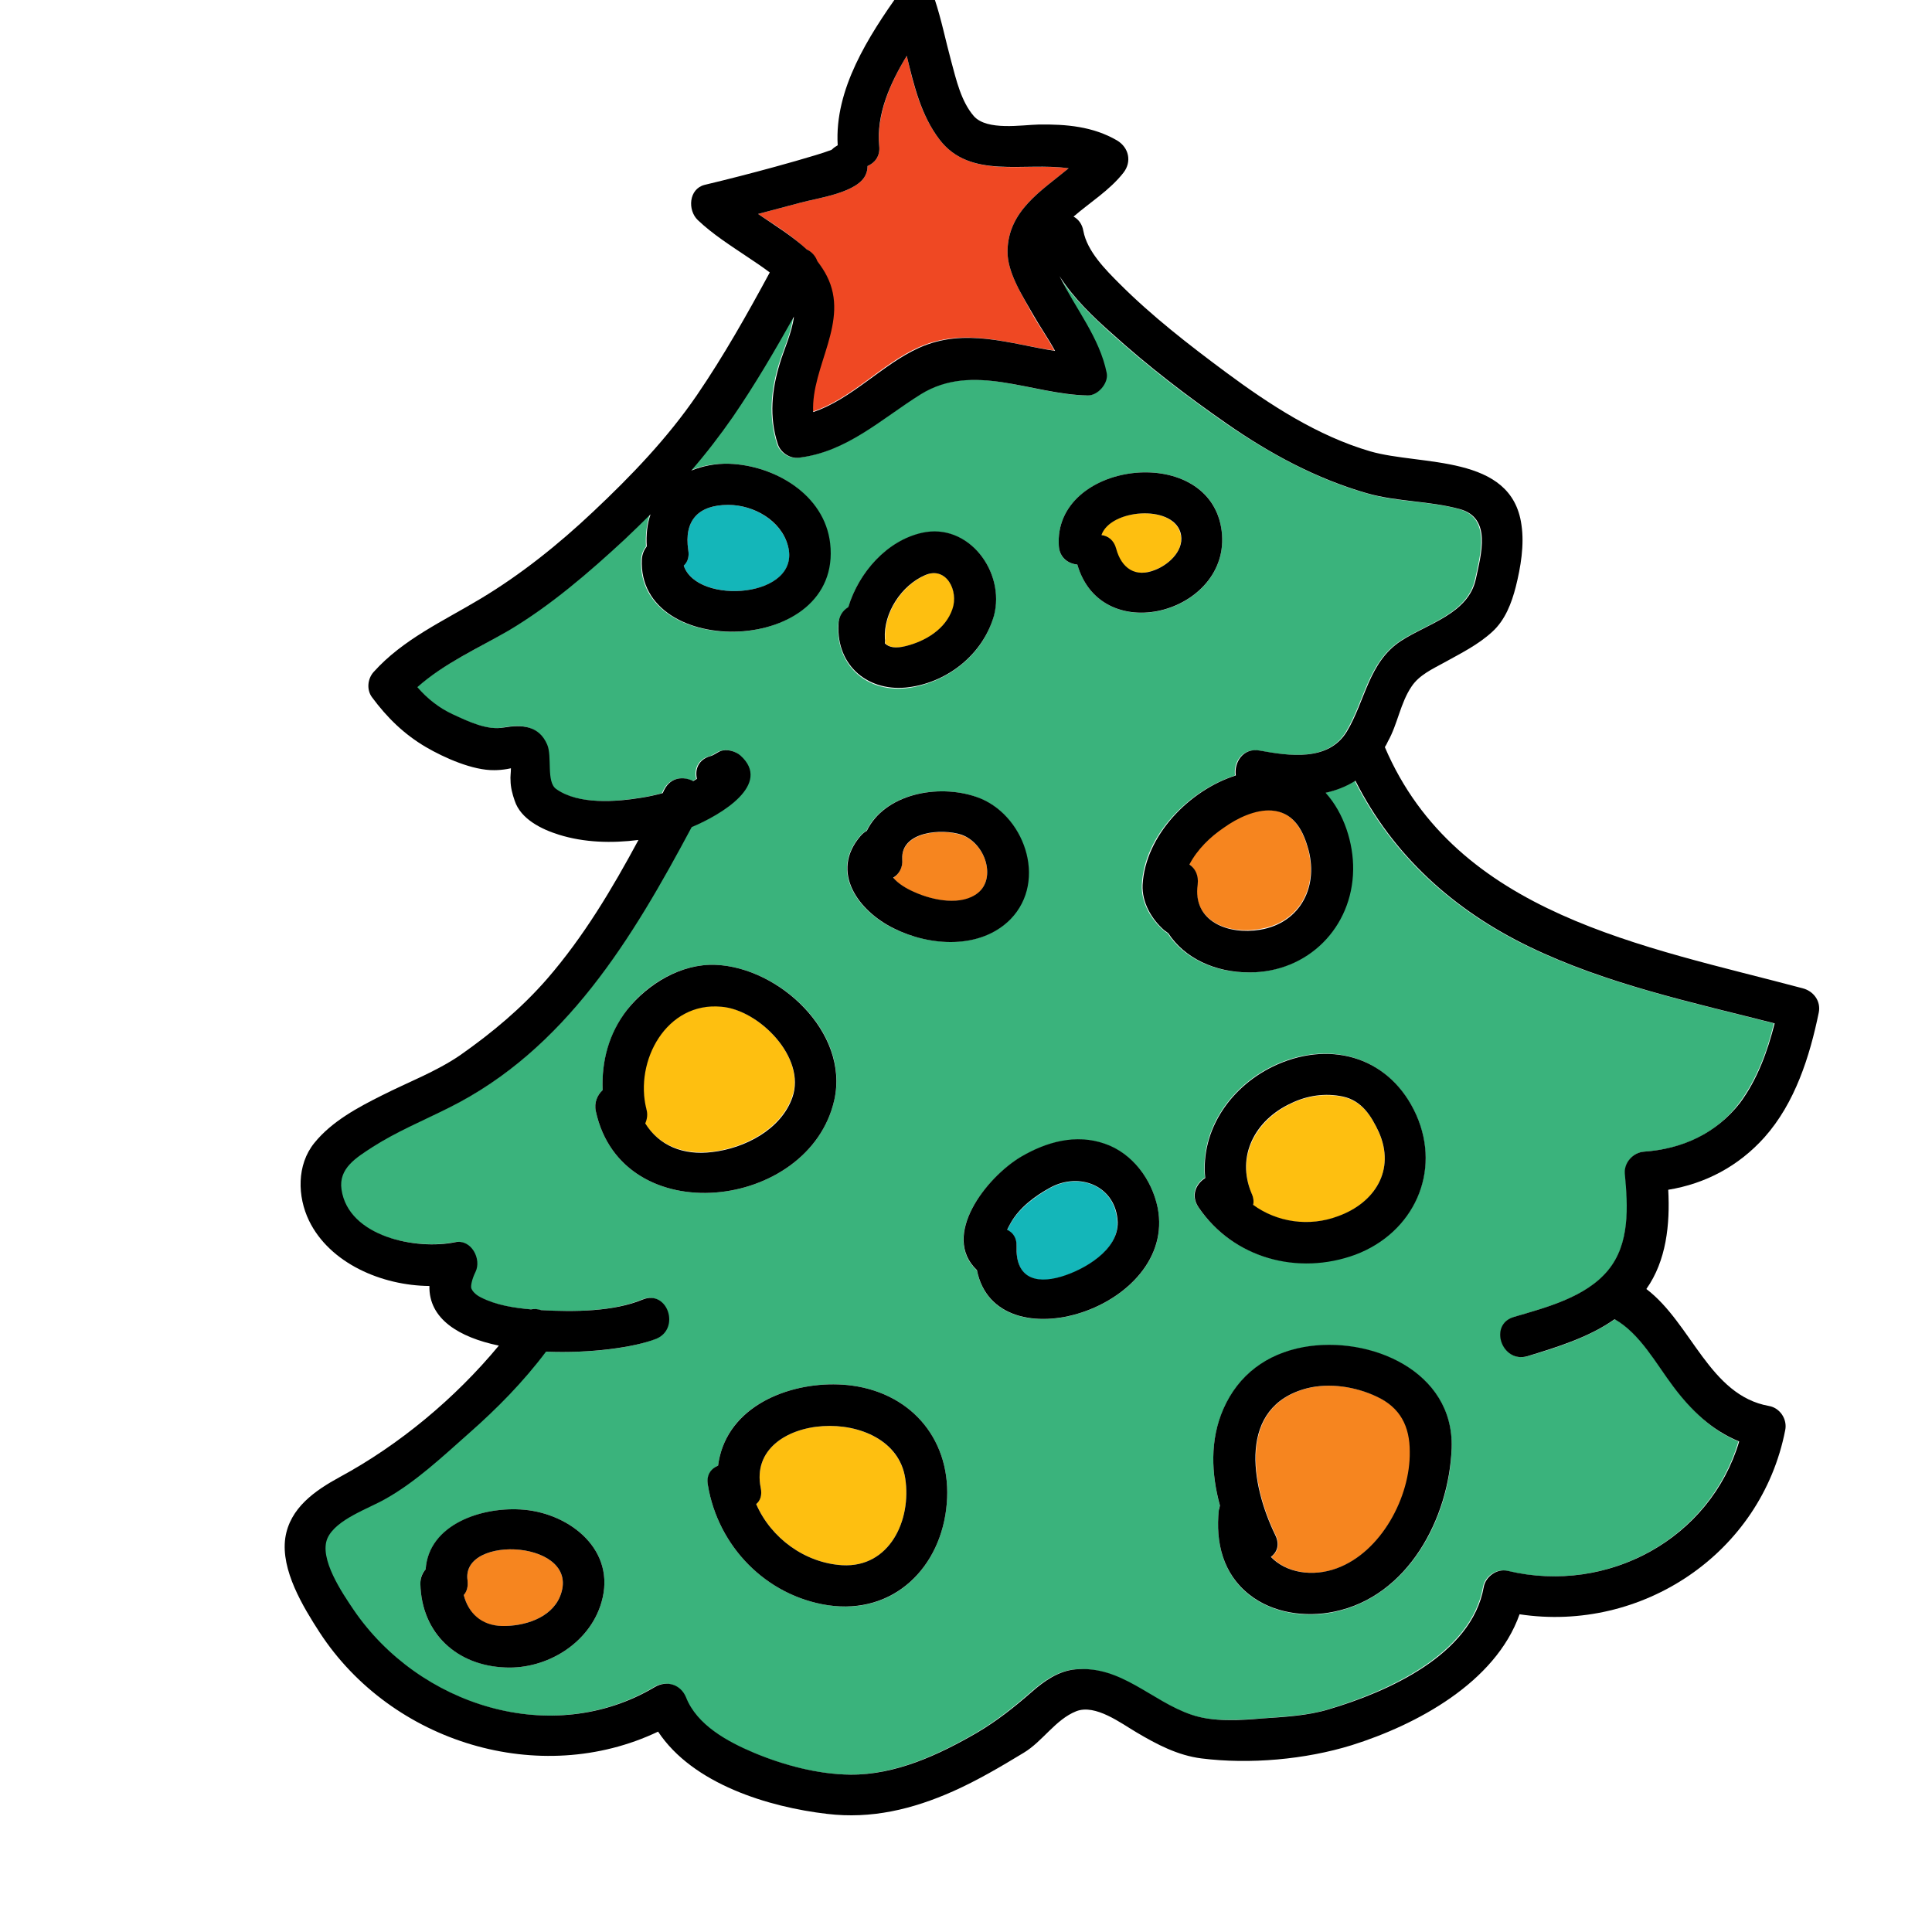 <svg xmlns="http://www.w3.org/2000/svg" width="48" height="48" viewBox="0 0 512 512"><path fill="#FEBF10" d="M191.1,266.7c-14.6-1.3-23.1,14.5-19.9,27.1c0.4,1.4,0.2,2.7-0.3,3.8c3.6,5.8,9.9,8.5,17.8,7.6c8.5-1,18.2-5.9,21.2-14.5C213.7,280.2,201.1,267.6,191.1,266.7z"/><path fill="#F6851F" d="M254.8,221.3c-5.1-1.8-16.1-0.9-15.7,6.5c0.1,2.3-0.9,3.9-2.4,4.9c1.4,1.5,3.4,2.8,5.6,3.8c5.1,2.2,12.6,3.7,16.9,0.2C264,232.7,261.2,223.5,254.8,221.3z"/><path fill="#FEBF10" d="M239.9 391.8c-3.1-20.1-42.4-17.7-38.3 2.5.4 1.9-.2 3.4-1.2 4.3 3.9 9 12.9 15.6 22.8 16.2C235.8 415.5 241.6 402.8 239.9 391.8zM245.3 152.4c-6.3 2.7-11.1 10-10.7 16.9 0 .4 0 .8 0 1.2 1.1 1.1 3 1.4 5.6.7 5.2-1.3 10.4-4.5 12.3-9.8C254.1 156.6 250.8 150 245.3 152.4z"/><path fill="#EF4823" d="M267,66.5c0.2-10.6,8.8-15.8,16.2-21.9c-11.8-1.6-26.1,3-34.2-7.6c-4.9-6.4-6.9-14.3-8.7-22.2c-4.5,7.4-8,15.6-7.3,23.9c0.3,2.7-1.2,4.5-3.1,5.3c0,0.7-0.1,1.4-0.4,2.1c-1.9,5-13,6.4-17.3,7.6c-3.8,1-7.5,2-11.3,3c4.4,2.9,9,5.7,12.7,9.3c1.3,0.7,2.4,1.7,2.8,3.1c1,1.2,1.8,2.5,2.5,3.9c6.2,12.1-4.2,24-3.6,36.1c10.2-3.3,18.3-12.6,28-17c12.2-5.5,23.9-1,36.1,0.8c-1.8-3.4-4.1-6.6-5.8-9.6C271.1,78.5,266.9,72.3,267,66.5z"/><path fill="#FEBF10" d="M312.7,141c-2.4-7.4-18.6-6-20.9,0.8c1.8,0.2,3.3,1.3,3.9,3.6c1.4,5.3,5.1,7.8,10.4,5.6C310,149.5,314.2,145.5,312.7,141z"/><path fill="#14B6B9" d="M208.8 144.6c-1.8-6.6-9.1-10.8-15.8-10.8-7.9 0-11.8 4.1-10.6 12 .3 1.8-.2 3.1-1.2 4.1C184.7 160.5 212.7 158.5 208.8 144.6zM278.2 314.9c-3.9 2.2-8 5.2-10.3 9.2-.4.7-.7 1.3-1 1.9 1.5.7 2.6 2.1 2.5 4.4-.3 7.9 4.5 10.2 11.9 8 6-1.8 15.1-7 14.8-14.3C295.8 314.3 286.1 310.5 278.2 314.9z"/><path fill="#F6851F" d="M123.9,418.8c0.2,1.6-0.2,2.9-1,3.9c1.2,4.7,4.5,8.2,10.2,8.2c5.7,0.1,12.9-2,15.3-7.8C154.5,408.2,122.1,406.4,123.9,418.8z"/><path fill="#3AB37C" d="M443.5,367.4c-4.6-6.1-8.7-13.9-15.5-17.8c-6.9,4.8-15.2,7.5-23.1,9.8c-6.8,2-10.4-8.4-3.6-10.4c8.4-2.5,19-5.2,24.9-12.3c5.8-7.1,5.3-17,4.5-25.6c-0.3-3,2.1-5.7,5.1-5.9c10.1-0.7,19-4.7,25.1-12.9c4.6-6.2,7.4-13.6,9.2-21.1c-22-5.6-44.5-10.4-65-20.3c-20.1-9.7-36.2-24.3-46.1-44c-2.5,1.6-5.2,2.6-7.9,3.2c4.9,5.3,7.4,13.3,7.3,20.4c-0.2,15.2-12,27.2-27.5,27.2c-9.2,0-17.2-3.8-21.5-10.4c-0.4-0.2-0.8-0.5-1.1-0.8c-3.4-3-5.9-7.4-5.7-12c0.6-13.1,12.4-25,24.7-29c-0.5-3.4,1.9-7.3,6.3-6.6c7.7,1.4,18.3,3,23.1-5c4.9-8.1,5.8-18.3,14.3-24c7-4.6,17.9-7.2,19.9-16.4c1.4-6.5,4.3-16.3-4.3-18.6c-8.1-2.2-16.6-1.8-24.6-4.2c-13.5-3.9-25.7-10.6-37.2-18.5c-10.5-7.3-20.8-15.2-30.3-23.8c-5-4.5-10.2-9.5-13.9-15.2c4.2,8.6,10.5,16.2,12.5,25.7c0.6,2.7-2.3,6-5.1,5.9c-15-0.3-30.3-9-44.2-0.3c-10.4,6.5-19.6,15.3-32.3,16.8c-2.4,0.3-4.9-1.4-5.6-3.7c-2.3-7.2-1.6-14.3,0.6-21.4c1-3.3,3.2-8,3.7-12.3c-5.1,9.1-10.3,18-16.2,26.6c-3.4,5-7.1,9.7-11,14.2c2.9-1.3,6.3-1.9,10-1.8c12.1,0.3,25.4,8.1,26.8,21.1c3.4,30-51.2,31-49.9,4.2c0.1-1.4,0.6-2.5,1.3-3.4c-0.2-3.1,0.2-5.9,1-8.5c-2.2,2.2-4.5,4.4-6.8,6.6c-9.5,8.8-19.7,17.6-30.8,24.2c-8,4.8-17.1,8.8-24.2,15c2.7,3,5.7,5.5,9.4,7.2c4.1,1.9,9.1,4.3,13.5,3.5c4.7-0.9,9.4-0.6,11.5,4.5c1.4,3.2-0.3,9.9,2.4,11.8c5.9,4.2,15.9,3.4,22.6,2.3c1.9-0.3,3.8-0.7,5.6-1.2c0.2-0.3,0.3-0.7,0.5-1c1.7-3.2,5.1-3.5,7.6-2.2c0.3-0.2,0.7-0.4,1-0.6c-0.6-2.4,0.3-5.1,3.5-6c0.9-0.2,1.7-1,2.6-1.3c1.8-0.7,4.1-0.2,5.4,1.1c8.5,7.6-5,15.7-12.9,19c-15.7,29.5-33.3,59.1-64.4,74.4c-6.8,3.3-13.8,6.3-20.2,10.4c-4.4,2.8-9,5.6-8.2,11.2c1.7,12.6,19.8,16,30.1,14c4.2-0.9,7.1,4.5,5.4,7.9c-0.9,1.8-1.3,3.7-1.1,4.3c0.3,0.8,1.1,1.7,2.5,2.4c4.1,2.1,8.7,2.8,13.3,3.2c0.9-0.2,1.8-0.1,2.7,0.2c8.7,0.5,19.2,0.4,26.9-2.8c6.6-2.7,10.2,7.7,3.6,10.4c-5.8,2.4-17.5,3.9-29.2,3.4c-6,8-13,15.1-20.5,21.7c-6.9,6-14,12.7-22,17.3c-4.5,2.5-13.1,5.3-15.4,10.4c-2.4,5.4,3.9,14.7,6.9,19c17.3,25.4,52.5,36.7,79.8,20.5c3.1-1.9,6.9-0.7,8.3,2.7c2.9,7.4,11,11.8,18,14.7c7.9,3.3,16.9,5.7,25.5,5.8c12,0.1,23.4-5.2,33.6-11.1c5.4-3.2,9.8-6.7,14.5-10.8c3.3-2.9,7.1-5.6,11.6-6c12-1,20.1,8.4,30.7,12c5.8,2,12.9,1.4,18.9,1c5.8-0.5,12-0.7,17.5-2.4c15.5-4.7,37.9-14.5,41.1-32.4c0.5-2.9,3.6-5,6.4-4.3c26.6,6.3,53.6-8.4,61.3-34.3C453.8,379.2,448.2,373.7,443.5,367.4z M159.4,424.6c-3.1,10.8-14.4,17.8-25.5,17.3c-12.9-0.6-22.2-9-22.5-22.2c0-1.6,0.5-2.9,1.4-3.8c0.9-12,15.2-16.8,26.1-15.8C151.2,401.2,163.4,410.9,159.4,424.6z M323.6,139.7c3.9,22.3-31.5,32.7-38.1,9.9c-2.4-0.2-4.7-1.7-4.9-4.9C279.1,122.4,319.7,117.2,323.6,139.7z M224.8,161c2.8-9.3,10.2-17.6,19.5-19.7c12.4-2.8,22.3,10.3,19,22.1c-2.8,10-12.1,17.4-22.4,18.9c-10.7,1.5-19.2-5.5-18.8-16.5C222.2,163.5,223.3,161.9,224.8,161z M157.9,294.5c-0.5-2.3,0.4-4.3,1.8-5.6c-0.3-7.6,1.7-15,6.5-21.3c5.4-7,14.4-12.3,23.5-11.9c16.7,0.7,35.5,17.7,31.4,35.8C214.5,320.8,164.9,326.6,157.9,294.5z M250.9,398.5c-1.4,16.8-14,29.6-31.5,26.9c-16.4-2.5-29.1-15.6-31.8-31.8c-0.4-2.7,0.9-4.4,2.7-5.2c0.2-1.7,0.6-3.3,1.2-4.9c4.8-13.2,21.6-18,34.3-16.3C242,369.4,252.3,382.1,250.9,398.5z M236.7,246c-9.3-4.6-16.9-14.9-8.8-24.4c0.5-0.6,1.1-1.1,1.7-1.4c4.7-9.7,18.7-12.6,29.1-9c12.5,4.3,19,22.1,8.9,32.4C259.7,251.7,246.3,250.7,236.7,246z M258.9,336.7c-9.7-9.1,2.4-24.6,11.6-30c6.8-4,14.6-6.2,22.3-3.5c7.3,2.5,12.6,9.5,14,17C312,346.7,263.9,361.9,258.9,336.7z M317.5,319.8c-2.1-3.1-0.6-6.2,1.8-7.7c-1.3-12.8,6.9-24.7,19.1-30.1c14.8-6.5,30.1-1.5,36.8,13.3c6.9,15.2-0.6,31.3-16.1,37C343.9,338,326.7,333.4,317.5,319.8z M353.6,427.2c-7.6,1.6-16.2,0.4-22.5-4.5c-7-5.5-9-13.9-8.1-22.4c0-0.4,0.1-0.8,0.3-1.2c-2.3-8.5-2.7-17.4,0.9-25.6c4-9.1,11.5-14.6,21.2-16.4c17.6-3.2,40,6.3,39.3,26.9C384.1,402.5,373.1,423.1,353.6,427.2z"/><path fill="#F6851F" d="M364.9,370.1c-5.5-2.6-12.4-3.7-18.4-2.2c-18.5,4.8-15,25.5-8.4,39c1.2,2.5,0.4,4.5-1.2,5.7c4,4.2,11,5.4,17.5,3c11.6-4.3,19.5-18.9,19.4-30.9C373.7,378,371.2,373,364.9,370.1z"/><path fill="#FEBF10" d="M365.4,300.1c-1.9-4.3-4.5-8.3-9.5-9.4c-4.7-1-9.4-0.3-13.8,1.8c-9.4,4.5-14.5,14-10.4,23.9c0.5,1.1,0.5,2.1,0.4,3c6.3,4.6,14.8,5.8,22.5,3C364.3,318.8,369.9,310.1,365.4,300.1z"/><path fill="#F6851F" d="M346.4,224.2c-1.5-4.9-4.1-9.1-9.5-9.5c-4.3-0.3-9.1,2-12.6,4.5c-3.6,2.6-7.1,5.8-9.2,9.8c1.5,1.1,2.5,2.9,2.2,5.2c-1.4,9.8,8,13.5,16.5,12C344.7,244.5,349.6,234.5,346.4,224.2z"/><path d="M467.6,301.4c8.1-9.1,12-21.4,14.4-33.1c0.6-3.1-1.5-5.7-4.3-6.4C435.7,250.7,386,242.4,367,198c0.3-0.5,0.6-1,0.8-1.5c2.6-4.6,3.3-10.2,6.3-14.6c2-3,5.5-4.6,8.6-6.3c4.5-2.5,9-4.7,12.8-8.2c3.4-3.1,5.1-7.6,6.2-11.9c1.3-5.2,2.3-11.1,1.5-16.4c-2.6-18.9-26.7-15.6-40.1-19.5c-14-4.1-26.7-12.4-38.3-21c-9.7-7.2-19.5-14.8-28.1-23.4c-3.7-3.7-8.6-8.6-9.6-14c-0.3-1.8-1.3-3.1-2.6-3.8c4.4-3.8,9.6-7,13.2-11.6c2.3-2.9,1.5-6.7-1.7-8.6c-6.4-3.7-13.4-4.3-20.7-4.2c-4.5,0.1-13.7,1.7-17.2-2.2c-3.4-3.9-4.7-9.7-6-14.5c-1.5-5.5-2.6-11.1-4.4-16.5c-1.2-3.7-6.9-5.2-9.3-1.8c-8.2,11.6-17.3,25.6-16.4,40.5c-0.5,0.3-1,0.6-1.5,1.1c0,0-0.1,0-0.1,0.1c-1.4,0.5-2.8,1-4.2,1.4c-3.6,1.1-7.2,2.1-10.8,3.1c-6.2,1.7-12.4,3.3-18.7,4.8c-4.2,1.1-4.5,6.7-1.8,9.3c4,3.8,8.6,6.7,13.2,9.8c1.8,1.2,3.9,2.6,5.9,4.1c-6,11.1-12.2,22.1-19.3,32.5c-7.8,11.4-17.4,21.4-27.5,30.9c-9.1,8.6-19.2,16.7-29.9,23.1c-9.8,5.9-20.5,10.7-28.3,19.4c-1.6,1.8-1.9,4.7-0.4,6.7c4,5.4,8.5,9.8,14.3,13.2c4.8,2.8,12.4,6.2,18.1,6.1c1.1,0,2.2-0.1,3.4-0.3c0.3-0.1,0.7-0.1,1-0.2c0,1.1-0.2,2.4-0.1,3.2c0,1.8,0.5,3.7,1.1,5.4c1.6,4.9,7.2,7.6,11.7,9c6.7,2.1,14,2.3,21.1,1.4c-7,13-14.5,25.6-24.2,36.8c-6.8,7.8-14.6,14.3-23,20.2c-6.4,4.4-13.9,7.2-20.8,10.7c-6.4,3.2-13.3,6.9-17.9,12.6c-4.7,5.8-4.5,14.2-1.4,20.6c5.5,11.3,19.3,17.2,31.9,17.3c-0.2,8.7,7.8,13.6,18.4,15.8c-11.6,14-26.4,26.3-42.1,34.8c-6.6,3.6-13.3,8.2-14.5,16.2c-1.2,8.5,4.7,18.2,9.1,25c19.1,29.3,58.4,41.2,89.7,26.3c9.2,13.9,29.3,20,44.8,21.8c11.7,1.4,22.6-1.2,33.4-6c6.5-2.9,12.6-6.5,18.7-10.2c5-3,8.4-8.8,13.9-11c5.1-2,11.9,3.2,16,5.6c5.4,3.2,10.9,6.1,17.2,6.9c12.8,1.6,27.5,0.3,39.8-3.5c17.2-5.4,38.1-16.6,44.5-34.7c32.3,4.9,64-16,70.4-48.8c0.6-2.9-1.4-5.9-4.3-6.4c-15.8-2.8-20.5-21.9-32.5-31c5.3-7.5,6.3-17.1,5.8-26.3C451.9,313.7,460.7,309.1,467.6,301.4z M200.9,56.7c3.8-1,7.5-2,11.3-3c4.3-1.2,15.4-2.6,17.3-7.6c0.3-0.7,0.4-1.4,0.4-2.1c1.9-0.8,3.4-2.6,3.1-5.3c-0.8-8.3,2.8-16.5,7.3-23.9c1.9,7.9,3.8,15.8,8.7,22.2c8.1,10.6,22.3,5.9,34.2,7.6c-7.4,6.1-16,11.3-16.2,21.9c-0.1,5.8,4.1,12.1,6.8,16.9c1.7,3,4,6.3,5.8,9.6c-12.2-1.9-23.9-6.3-36.1-0.8c-9.7,4.4-17.8,13.6-28,17c-0.6-12.1,9.8-24,3.6-36.1c-0.7-1.4-1.6-2.7-2.5-3.9c-0.5-1.4-1.5-2.5-2.8-3.1C209.9,62.5,205.3,59.7,200.9,56.7z M182.4,145.8c-1.2-7.9,2.7-12,10.6-12c6.7,0,14,4.1,15.8,10.8c3.8,13.9-24.1,15.9-27.6,5.3C182.2,149,182.7,147.6,182.4,145.8z M435.7,305.2c-2.9,0.2-5.4,2.9-5.1,5.9c0.8,8.6,1.4,18.5-4.5,25.6c-5.9,7.1-16.4,9.8-24.9,12.3c-6.8,2-3.2,12.4,3.6,10.4c7.9-2.4,16.3-5,23.1-9.8c6.8,3.9,10.9,11.7,15.5,17.8c4.7,6.3,10.3,11.7,17.5,14.6c-7.7,25.8-34.8,40.6-61.3,34.3c-2.9-0.7-5.9,1.5-6.4,4.3c-3.2,18-25.6,27.8-41.1,32.4c-5.6,1.7-11.8,2-17.5,2.4c-6,0.5-13.1,1-18.9-1c-10.6-3.6-18.6-13.1-30.7-12c-4.5,0.4-8.3,3.1-11.6,6c-4.7,4.1-9.1,7.6-14.5,10.8c-10.2,5.9-21.6,11.2-33.6,11.1c-8.6-0.1-17.6-2.5-25.5-5.8c-6.9-2.9-15.1-7.3-18-14.7c-1.4-3.4-5.1-4.6-8.3-2.7c-27.3,16.2-62.5,4.9-79.8-20.5c-2.9-4.3-9.3-13.6-6.9-19c2.3-5,10.9-7.8,15.4-10.4c8-4.5,15.1-11.2,22-17.3c7.5-6.6,14.5-13.7,20.5-21.7c11.6,0.5,23.4-1.1,29.2-3.4c6.5-2.7,3-13.1-3.6-10.4c-7.7,3.2-18.2,3.3-26.9,2.8c-0.9-0.3-1.8-0.4-2.7-0.2c-4.5-0.4-9.2-1.1-13.3-3.2c-1.4-0.7-2.2-1.6-2.5-2.4c-0.2-0.6,0.2-2.5,1.1-4.3c1.7-3.4-1.1-8.8-5.4-7.9c-10.2,2.1-28.3-1.4-30.1-14c-0.8-5.6,3.9-8.4,8.2-11.2c6.4-4.1,13.4-7,20.2-10.4c31-15.4,48.7-45,64.4-74.4c7.9-3.3,21.4-11.4,12.9-19c-1.4-1.2-3.7-1.8-5.4-1.1c-0.9,0.4-1.7,1.1-2.6,1.3c-3.1,0.9-4.1,3.5-3.5,6c-0.3,0.2-0.7,0.4-1,0.6c-2.5-1.3-5.9-1.1-7.6,2.2c-0.2,0.3-0.3,0.7-0.5,1c-1.9,0.5-3.7,0.9-5.6,1.2c-6.7,1.1-16.7,1.9-22.6-2.3c-2.7-1.9-1-8.6-2.4-11.8c-2.2-5.1-6.8-5.3-11.5-4.5c-4.4,0.8-9.4-1.6-13.5-3.5c-3.7-1.7-6.8-4.2-9.4-7.2c7.1-6.3,16.1-10.3,24.2-15c11.1-6.6,21.3-15.4,30.8-24.2c2.3-2.2,4.6-4.4,6.8-6.6c-0.9,2.6-1.2,5.5-1,8.5c-0.7,0.9-1.2,2-1.3,3.4c-1.3,26.8,53.3,25.7,49.9-4.2c-1.5-13-14.8-20.7-26.8-21.1c-3.7-0.1-7,0.6-10,1.8c3.9-4.5,7.6-9.3,11-14.2c5.9-8.6,11.1-17.5,16.2-26.6c-0.5,4.2-2.7,8.9-3.7,12.3c-2.2,7.1-2.9,14.3-0.6,21.4c0.7,2.3,3.2,4,5.6,3.7c12.7-1.5,21.9-10.3,32.3-16.8c13.9-8.6,29.2,0,44.2,0.3c2.7,0.1,5.6-3.2,5.1-5.9c-1.9-9.5-8.3-17.1-12.5-25.7c3.7,5.8,8.9,10.8,13.9,15.2c9.5,8.6,19.8,16.5,30.3,23.8c11.5,8,23.7,14.6,37.2,18.5c8,2.3,16.5,2,24.6,4.2c8.6,2.3,5.7,12,4.3,18.6c-2,9.2-12.9,11.8-19.9,16.4c-8.5,5.6-9.4,15.9-14.3,24c-4.9,8-15.4,6.4-23.1,5c-4.4-0.8-6.8,3.2-6.3,6.6c-12.3,3.9-24,15.9-24.7,29c-0.2,4.6,2.3,9,5.7,12c0.4,0.3,0.8,0.6,1.1,0.8c4.3,6.6,12.3,10.4,21.5,10.4c15.5,0,27.3-11.9,27.5-27.2c0.1-7-2.4-15-7.3-20.4c2.7-0.6,5.4-1.6,7.9-3.2c9.9,19.7,26,34.3,46.1,44c20.5,9.9,43,14.7,65,20.3c-1.9,7.5-4.6,14.9-9.2,21.1C454.7,300.5,445.7,304.5,435.7,305.2z M315.2,229.1c2.1-4,5.5-7.3,9.2-9.8c3.5-2.5,8.3-4.8,12.6-4.5c5.4,0.4,8,4.5,9.5,9.5c3.2,10.3-1.7,20.3-12.6,22.1c-8.4,1.4-17.9-2.2-16.5-12C317.7,231.9,316.7,230.1,315.2,229.1z"/><path d="M258.8 211.2c-10.4-3.6-24.4-.7-29.1 9-.6.3-1.2.8-1.7 1.4-8.1 9.5-.5 19.8 8.8 24.4 9.6 4.8 23 5.7 31-2.4C277.8 233.3 271.3 215.5 258.8 211.2zM259.2 236.6c-4.3 3.5-11.8 2.1-16.9-.2-2.3-1-4.3-2.3-5.6-3.8 1.5-.9 2.6-2.6 2.4-4.9-.4-7.4 10.5-8.2 15.7-6.5C261.2 223.5 264 232.7 259.2 236.6zM375.3 295.4c-6.7-14.9-22-19.8-36.8-13.3-12.2 5.4-20.4 17.3-19.1 30.1-2.4 1.5-3.9 4.6-1.8 7.7 9.2 13.6 26.4 18.2 41.6 12.6C374.6 326.7 382.1 310.6 375.3 295.4zM354.6 322.3c-7.7 2.9-16.2 1.6-22.5-3 .2-.9.1-1.9-.4-3-4.2-9.9.9-19.5 10.4-23.9 4.3-2.1 9.1-2.8 13.8-1.8 5 1.1 7.5 5.1 9.5 9.4C369.9 310.1 364.3 318.8 354.6 322.3zM225.8 367.2c-12.7-1.7-29.4 3.1-34.3 16.3-.6 1.6-1 3.3-1.2 4.9-1.9.8-3.2 2.5-2.7 5.2 2.7 16.2 15.4 29.3 31.8 31.8 17.5 2.6 30.1-10.1 31.5-26.9C252.3 382.1 242 369.4 225.8 367.2zM223.2 414.8c-9.9-.6-18.9-7.2-22.8-16.2 1.1-.9 1.6-2.4 1.2-4.3-4.1-20.2 35.3-22.6 38.3-2.5C241.6 402.8 235.8 415.5 223.2 414.8zM323.6 139.7c-4-22.5-44.5-17.3-43 5 .2 3.1 2.5 4.7 4.9 4.9C292.1 172.4 327.5 161.9 323.6 139.7zM306.2 151c-5.3 2.2-9-.4-10.4-5.6-.6-2.3-2.2-3.4-3.9-3.6 2.3-6.8 18.5-8.2 20.9-.8C314.2 145.5 310 149.5 306.2 151zM244.3 141.2c-9.3 2.1-16.7 10.5-19.5 19.7-1.5.9-2.6 2.5-2.6 4.7-.5 11 8.1 18 18.8 16.5 10.3-1.4 19.5-8.8 22.4-18.9C266.5 151.6 256.7 138.4 244.3 141.2zM252.4 161.4c-1.8 5.3-7.1 8.5-12.3 9.8-2.7.7-4.5.4-5.6-.7 0-.4.1-.8 0-1.2-.4-6.9 4.4-14.2 10.7-16.9C250.8 150 254.1 156.6 252.4 161.4zM189.7 255.7c-9.1-.4-18 5-23.5 11.9-4.9 6.3-6.8 13.7-6.5 21.3-1.4 1.3-2.3 3.3-1.8 5.6 7 32.1 56.6 26.3 63.2-3C225.1 273.5 206.4 256.4 189.7 255.7zM210 290.8c-3 8.6-12.7 13.5-21.2 14.5-7.9 1-14.2-1.8-17.8-7.6.5-1.1.7-2.4.3-3.8-3.2-12.7 5.3-28.5 19.9-27.1C201.1 267.6 213.7 280.2 210 290.8zM306.8 320.1c-1.5-7.5-6.7-14.5-14-17-7.7-2.7-15.5-.5-22.3 3.5-9.2 5.5-21.2 20.9-11.6 30C263.9 361.9 312 346.7 306.8 320.1zM281.3 338.3c-7.4 2.2-12.2-.1-11.9-8 .1-2.3-1-3.7-2.5-4.4.3-.6.6-1.2 1-1.9 2.3-4 6.3-7 10.3-9.2 7.9-4.4 17.6-.5 18 9.1C296.4 331.3 287.3 336.5 281.3 338.3zM345.4 357c-9.7 1.8-17.2 7.3-21.2 16.4-3.6 8.2-3.2 17.2-.9 25.6-.1.4-.2.8-.3 1.2-.9 8.6 1.1 16.9 8.1 22.4 6.2 4.9 14.9 6.1 22.5 4.5 19.5-4 30.4-24.7 31.1-43.3C385.4 363.3 363 353.8 345.4 357zM354.3 415.6c-6.5 2.4-13.5 1.2-17.5-3 1.6-1.2 2.4-3.2 1.2-5.7-6.6-13.5-10.1-34.2 8.4-39 6-1.5 12.9-.4 18.4 2.2 6.3 2.9 8.8 7.9 8.8 14.6C373.8 396.7 366 411.3 354.3 415.6zM138.9 400.1c-11-1-25.3 3.8-26.1 15.8-.8.9-1.4 2.2-1.4 3.8.3 13.2 9.7 21.7 22.5 22.2 11.1.5 22.4-6.5 25.5-17.3C163.4 410.9 151.2 401.2 138.9 400.1zM148.4 423.1c-2.4 5.8-9.6 7.9-15.3 7.8-5.6-.1-9-3.5-10.2-8.2.8-.9 1.2-2.2 1-3.9C122.1 406.4 154.5 408.2 148.4 423.1z"/></svg>